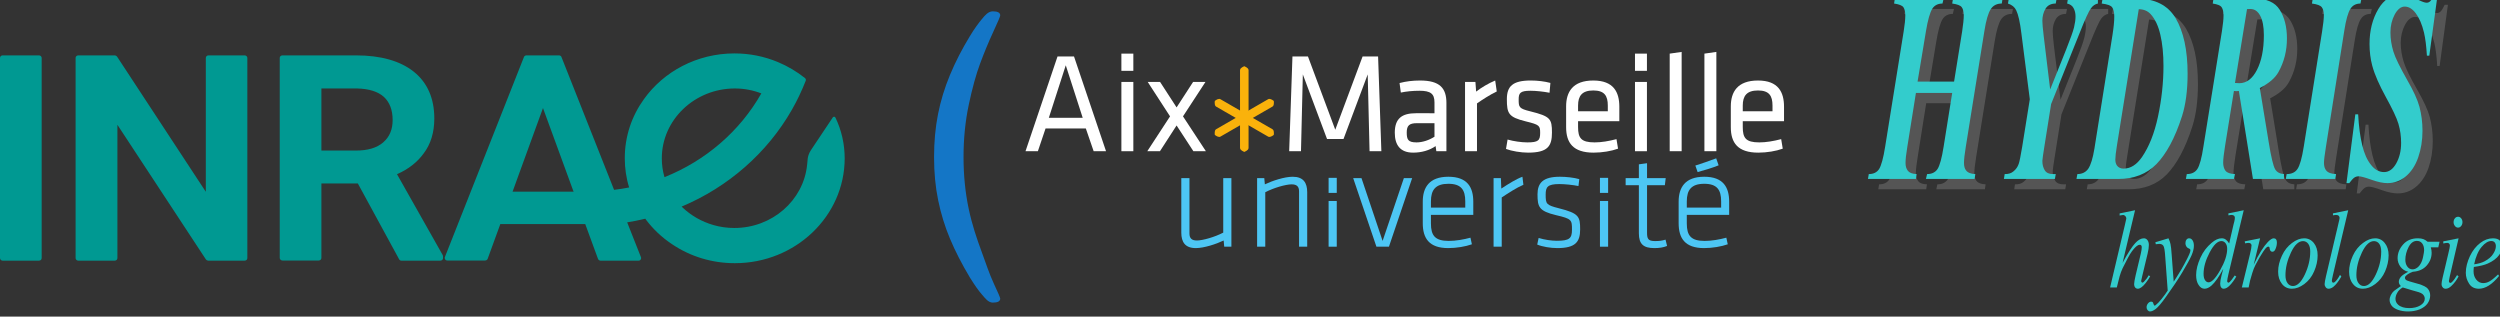 <?xml version="1.0" encoding="UTF-8" standalone="no"?>
<!-- Created with Inkscape (http://www.inkscape.org/) -->

<svg
   width="177.581mm"
   height="22.488mm"
   viewBox="0 0 177.581 22.488"
   version="1.1"
   id="svg5"
   xml:space="preserve"
   inkscape:export-filename="corporate-logo.svg"
   inkscape:export-xdpi="96"
   inkscape:export-ydpi="96"
   xmlns:inkscape="http://www.inkscape.org/namespaces/inkscape"
   xmlns:sodipodi="http://sodipodi.sourceforge.net/DTD/sodipodi-0.dtd"
   xmlns="http://www.w3.org/2000/svg"
   xmlns:svg="http://www.w3.org/2000/svg"><rect x="0" y="0" width="177.581" height="22.488" fill="#333333" stroke="none"/><sodipodi:namedview
     id="namedview7"
     pagecolor="#ffffff"
     bordercolor="#000000"
     borderopacity="0.25"
     inkscape:showpageshadow="2"
     inkscape:pageopacity="0.0"
     inkscape:pagecheckerboard="0"
     inkscape:deskcolor="#d1d1d1"
     inkscape:document-units="mm"
     showgrid="false" /><defs
     id="defs2"><clipPath
       id="clipPath18-5"
       clipPathUnits="userSpaceOnUse"><path
         style="clip-rule:evenodd"
         id="path16-3"
         d="M 8.871e-6,0 H 595.32 V 841.92 H 8.871e-6 Z" /></clipPath><clipPath
       clipPathUnits="userSpaceOnUse"
       id="clipPath2846"><path
         d="M 0,652 H 1700.787 V 0 H 0 Z"
         id="path2848" /></clipPath></defs><g
     inkscape:label="Layer 1"
     inkscape:groupmode="layer"
     id="layer1"
     transform="translate(-0.173,-99.279)"><g
       id="g1041"><g
         id="Symbols"
         transform="matrix(0.1,0,0,0.1,17.284,82.993)">
	<g
   id="header_x2F_headerv3"
   transform="translate(-217.311,-61)">
		<g
   id="headerv3">
			<g
   id="header_x2F_menu">
				<g
   id="Group-5">
					<g
   id="Group-11"
   transform="translate(178,61)">
						<g
   id="logo-inrae">
							<g
   id="Combined-Shape">
								<path
   class="st0"
   d="m -104.1,202.2 c 1,0 1.9,0.8 1.9,1.8 v 142.2 c 0,1 -0.8,1.8 -1.9,1.8 h -25.8 c -1,0 -1.9,-0.8 -1.9,-1.8 V 204 c 0,-1 0.8,-1.8 1.9,-1.8 z m 146.1,0 c 1,0 1.9,0.8 1.9,1.8 v 142.2 c 0,1 -0.8,1.8 -1.9,1.8 H 16.1 c -0.6,0 -1.2,-0.3 -1.6,-0.8 l -62.9,-95.7 v 94.7 c 0,1 -0.8,1.8 -1.9,1.8 h -25.9 c -1,0 -1.9,-0.8 -1.9,-1.8 V 204 c 0,-1 0.8,-1.8 1.9,-1.8 h 25.9 c 0.6,0 1.2,0.3 1.6,0.8 l 63.1,96.1 V 204 c 0,-1 0.8,-1.8 1.9,-1.8 z m 108.2,84.4 32.5,57.5 c 0.1,0.3 0.2,0.6 0.2,0.8 v 1.3 c 0,1 -0.8,1.8 -1.9,1.8 h -27.7 c -0.7,0 -1.3,-0.4 -1.6,-1 L 122.4,293.2 H 96.5 v 52.9 c 0,1 -0.8,1.8 -1.9,1.8 H 68.8 c -1,0 -1.9,-0.8 -1.9,-1.8 V 204 c 0,-1 0.8,-1.8 1.9,-1.8 h 52.3 c 17.5,0 31.3,3.9 40.9,11.5 9.7,7.7 14.7,18.9 14.7,33.3 0,9.9 -2.5,18.2 -7.6,24.9 -4.5,6.2 -10.9,11.2 -18.9,14.7 z M 140.4,264 c 4.5,-3.9 6.7,-9.1 6.7,-15.9 0,-7.1 -2.1,-12.6 -6.2,-16.4 -4.2,-3.8 -10.6,-5.8 -19,-6 H 96.5 v 44.1 h 24.7 c 8.2,0 14.7,-1.9 19.2,-5.8 z m 135,34.4 -21.5,-58.8 -18.2,50 -3.4,9.4 h 43.4 z m 114.8,-72.7 c -28.6,0 -51.9,22.3 -51.9,49.6 0,4.5 0.6,9 1.9,13.4 29.3,-11.7 53.6,-32.7 68.8,-59.5 -6,-2.3 -12.3,-3.5 -18.8,-3.5 z m 78,49.6 c 0,41.1 -35,74.5 -78,74.5 0,0 -0.1,0 -0.1,0 v 0 c -16.1,0 -31.6,-4.7 -44.7,-13.6 -7.2,-4.8 -13.4,-10.7 -18.5,-17.5 -0.1,-0.2 -0.2,-0.3 -0.3,-0.5 -0.1,0 -0.2,0 -0.4,0.1 -4.1,1 -8.3,1.8 -12.5,2.5 l 9.8,24.8 c 0.2,0.5 0.1,1.2 -0.2,1.6 -0.3,0.5 -0.9,0.8 -1.5,0.8 h -27 c -0.8,0 -1.5,-0.5 -1.8,-1.2 l -8.8,-24 -0.3,-0.8 h -60.3 l -9,24.7 c -0.3,0.7 -1,1.2 -1.8,1.2 h -26.9 c -0.6,0 -1.2,-0.3 -1.5,-0.8 -0.3,-0.5 -0.4,-1.1 -0.2,-1.6 l 56.2,-142.2 c 0.3,-0.7 1,-1.1 1.7,-1.1 h 23.2 c 0.8,0 1.5,0.5 1.7,1.1 l 37.4,94.4 c 3.6,-0.4 7.2,-1 10.7,-1.7 -2.1,-6.7 -3.1,-13.7 -3.1,-20.8 0,-15.6 5,-30 13.6,-41.9 14,-19.6 37.6,-32.5 64.3,-32.5 0,0 0,0 0,0 0,0 0,0 0,0 10.8,0 21.2,2.1 31,6.2 6.9,2.9 13.3,6.7 19.1,11.3 0.6,0.5 0.8,1.3 0.5,2 -2.8,7.1 -6.1,14.1 -9.9,20.7 -17.4,30.4 -45.1,54.7 -78.2,68.6 0.2,0.2 0.4,0.4 0.6,0.6 6.1,5.8 13.6,10.1 21.9,12.5 4.8,1.4 9.8,2.1 14.9,2.1 26.9,0 49.1,-19.6 51.7,-44.7 0.1,-0.3 0.1,-0.6 0.1,-1 0.3,-5.8 1.3,-7.4 2.7,-9.7 l 15.5,-23.2 c 0.3,-0.3 1,-0.9 1.8,0.1 4.4,9.1 6.6,19 6.6,29 z"
   id="path712" />
							</g>
						</g>
					</g>
				</g>
			</g>
		</g>
	</g>
</g><g
         transform="matrix(0.417,0,0,-0.417,43.787,433.393)"
         id="g10"
         inkscape:export-filename="inrae-logo.svg"
         inkscape:export-xdpi="96"
         inkscape:export-ydpi="96"><g
           id="g12"><g
             clip-path="url(#clipPath18-5)"
             id="g14" /></g><path
           id="path20"
           style="fill:#787878;fill-opacity:0.502;fill-rule:evenodd;stroke:none"
           d="m 223.81,785.57 c 2.07,0 4.14,0 6.21,0 0.45,2.87 0.93,5.73 1.38,8.59 0.19,1.18 0.28,2.08 0.28,2.7 0,0.61 -0.12,1.06 -0.34,1.38 -0.22,0.32 -0.77,0.52 -1.63,0.63 0.05,0.28 0.09,0.56 0.14,0.84 2.81,0 5.63,0 8.44,0 -0.04,-0.28 -0.09,-0.56 -0.14,-0.84 -0.82,0 -1.45,-0.31 -1.88,-0.95 -0.41,-0.64 -0.79,-1.88 -1.09,-3.76 -1.03,-6.56 -2.12,-13.11 -3.15,-19.67 -0.21,-1.29 -0.31,-2.19 -0.31,-2.76 0,-0.57 0.11,-0.97 0.33,-1.27 0.29,-0.39 0.83,-0.61 1.59,-0.63 -0.04,-0.28 -0.08,-0.56 -0.12,-0.84 -2.76,0 -5.52,0 -8.28,0 0.06,0.28 0.13,0.56 0.19,0.84 0.8,0 1.39,0.29 1.78,0.86 0.37,0.57 0.73,1.83 1.04,3.8 0.48,3.06 0.98,6.1 1.46,9.16 -2.06,0 -4.12,0 -6.19,0 -0.47,-3.06 -0.97,-6.1 -1.45,-9.16 -0.21,-1.24 -0.31,-2.17 -0.31,-2.78 0,-0.55 0.13,-0.97 0.39,-1.32 0.24,-0.34 0.75,-0.54 1.5,-0.56 -0.04,-0.28 -0.09,-0.56 -0.13,-0.84 -2.72,0 -5.44,0 -8.16,0 0.04,0.28 0.09,0.56 0.14,0.84 0.8,0 1.39,0.29 1.76,0.86 0.36,0.57 0.72,1.83 1.03,3.8 1.03,6.56 2.12,13.11 3.15,19.67 0.19,1.13 0.28,2.02 0.28,2.67 0,0.61 -0.12,1.09 -0.33,1.41 -0.22,0.32 -0.75,0.52 -1.59,0.63 0.05,0.28 0.1,0.56 0.14,0.84 2.77,0 5.54,0 8.31,0 -0.07,-0.28 -0.13,-0.56 -0.19,-0.84 -0.77,0 -1.36,-0.29 -1.74,-0.88 -0.39,-0.62 -0.76,-1.88 -1.08,-3.83 -0.47,-2.86 -0.96,-5.72 -1.43,-8.59 z" /><path
           id="path22"
           style="fill:#787878;fill-opacity:0.502;fill-rule:evenodd;stroke:none"
           d="m 242.93,782.56 c -0.47,3.73 -0.97,7.46 -1.43,11.19 -0.23,1.93 -0.55,3.26 -0.88,3.97 -0.26,0.54 -0.73,0.92 -1.41,1.15 0.04,0.28 0.09,0.56 0.13,0.84 2.72,0 5.44,0 8.16,0 -0.05,-0.28 -0.1,-0.56 -0.15,-0.84 -0.79,0 -1.37,-0.29 -1.73,-0.86 -0.36,-0.59 -0.55,-1.29 -0.55,-2.08 0,-0.5 0.08,-1.36 0.22,-2.61 0.36,-3.03 0.75,-6.05 1.11,-9.08 0.89,2.28 1.84,4.55 2.74,6.84 0.69,1.75 1.14,2.99 1.31,3.71 0.18,0.71 0.27,1.34 0.27,1.88 0,0.55 -0.12,1.02 -0.34,1.43 -0.22,0.41 -0.59,0.66 -1.09,0.77 0.04,0.28 0.09,0.56 0.14,0.84 1.7,0 3.4,0 5.09,0 0,-0.28 0,-0.56 0,-0.84 -0.46,-0.09 -0.85,-0.36 -1.19,-0.81 -0.33,-0.46 -1,-1.88 -1.95,-4.31 -1.58,-4.01 -3.24,-7.99 -4.82,-12.01 -0.37,-2.37 -0.76,-4.74 -1.13,-7.11 -0.23,-1.47 -0.36,-2.31 -0.36,-2.56 0,-0.66 0.14,-1.18 0.41,-1.61 0.27,-0.43 0.74,-0.63 1.39,-0.63 0.16,0 0.32,0 0.48,0 -0.05,-0.28 -0.09,-0.56 -0.14,-0.84 -2.9,0 -5.8,0 -8.69,0 0.04,0.28 0.08,0.56 0.12,0.84 0.64,-0.03 1.15,0.13 1.53,0.47 0.39,0.32 0.68,0.73 0.86,1.25 0.14,0.36 0.34,1.33 0.59,2.9 0.43,2.7 0.88,5.4 1.31,8.11 z" /><path
           id="path24"
           style="fill:#787878;fill-opacity:0.502;fill-rule:evenodd;stroke:none"
           d="m 250.88,768.99 c 0.05,0.28 0.1,0.56 0.15,0.84 0.81,0 1.45,0.31 1.87,0.92 0.4,0.62 0.77,1.75 1.04,3.43 1,6.46 2.07,12.91 3.08,19.37 0.19,1.27 0.3,2.31 0.3,3.12 0,0.71 -0.12,1.2 -0.35,1.54 -0.24,0.35 -0.83,0.55 -1.79,0.66 0.05,0.28 0.1,0.56 0.15,0.84 1.93,0 3.87,0 5.81,0 3.07,0 5.29,-1.1 6.64,-3.35 1.33,-2.26 2.03,-5.39 2.03,-9.45 0,-2.86 -0.33,-5.25 -0.94,-7.18 -1.21,-3.79 -2.7,-6.49 -4.37,-8.21 -1.68,-1.71 -3.86,-2.53 -6.51,-2.53 -2.37,0 -4.74,0 -7.11,0 z m 10.61,28.91 c -1.22,-7.77 -2.51,-15.53 -3.73,-23.29 -0.18,-1.07 -0.27,-1.84 -0.27,-2.31 0,-0.43 0.11,-0.77 0.29,-1.02 0.25,-0.35 0.63,-0.53 1.12,-0.53 1.17,0 2.24,0.65 3.15,2 1.18,1.71 2.11,4.01 2.72,6.89 0.6,2.88 0.93,5.75 0.93,8.58 0,2.07 -0.18,3.85 -0.54,5.37 -0.36,1.52 -0.92,2.69 -1.67,3.49 -0.52,0.55 -1.19,0.82 -2,0.82 z" /><path
           id="path26"
           style="fill:#787878;fill-opacity:0.502;fill-rule:evenodd;stroke:none"
           d="m 277.7,783.99 c -0.49,-3.11 -1.01,-6.21 -1.51,-9.32 -0.2,-1.31 -0.32,-2.28 -0.32,-2.89 0,-0.57 0.13,-1.04 0.39,-1.39 0.26,-0.34 0.8,-0.54 1.61,-0.56 -0.05,-0.28 -0.11,-0.56 -0.17,-0.84 -2.73,0 -5.46,0 -8.18,0 0.05,0.28 0.1,0.56 0.15,0.84 0.81,0 1.42,0.29 1.8,0.86 0.37,0.57 0.73,1.85 1.04,3.85 1.03,6.57 2.13,13.14 3.16,19.71 0.17,1.11 0.26,1.97 0.26,2.61 0,0.61 -0.11,1.06 -0.32,1.38 -0.21,0.32 -0.73,0.52 -1.52,0.63 0.04,0.28 0.08,0.56 0.13,0.84 2.34,0 4.69,0 7.03,0 2.02,0 3.45,-0.63 4.25,-1.9 0.8,-1.28 1.23,-2.9 1.23,-4.9 0,-2.1 -0.49,-3.98 -1.43,-5.68 -0.59,-1.07 -1.67,-1.96 -3.19,-2.74 0.5,-3.11 1.03,-6.21 1.52,-9.32 0.41,-2.49 0.77,-3.98 1.08,-4.51 0.3,-0.52 0.8,-0.79 1.52,-0.83 0,-0.28 0,-0.56 0,-0.84 -1.76,0 -3.53,0 -5.29,0 -0.78,5 -1.62,9.99 -2.4,15 -0.14,-0.02 -0.28,-0.03 -0.42,-0.05 -0.08,0 -0.23,0.02 -0.42,0.05 z m 0.17,1.36 c 0.29,-0.03 0.54,-0.05 0.74,-0.05 1.22,0 2.23,0.74 3.01,2.27 0.77,1.52 1.18,3.49 1.18,5.93 0,1.45 -0.22,2.56 -0.63,3.31 -0.41,0.75 -0.96,1.13 -1.65,1.13 -0.17,0 -0.37,0 -0.59,-0.02 -0.67,-4.19 -1.39,-8.38 -2.06,-12.57 z" /><path
           id="path28"
           style="fill:#787878;fill-opacity:0.502;fill-rule:evenodd;stroke:none"
           d="m 290.99,798.87 c 0.04,0.28 0.09,0.56 0.14,0.84 2.76,0 5.52,0 8.29,0 -0.06,-0.28 -0.11,-0.56 -0.17,-0.84 -0.75,0 -1.33,-0.29 -1.71,-0.9 -0.4,-0.62 -0.76,-1.86 -1.05,-3.79 -1.02,-6.56 -2.09,-13.1 -3.11,-19.66 -0.22,-1.39 -0.34,-2.32 -0.34,-2.79 0,-0.54 0.12,-0.97 0.35,-1.27 0.3,-0.39 0.87,-0.61 1.71,-0.63 -0.05,-0.28 -0.09,-0.56 -0.13,-0.84 -2.81,0 -5.62,0 -8.43,0 0.05,0.28 0.09,0.56 0.14,0.84 0.84,0 1.47,0.29 1.85,0.88 0.39,0.57 0.76,1.83 1.07,3.81 1.02,6.56 2.1,13.1 3.13,19.66 0.18,1.2 0.29,2.13 0.29,2.74 0,0.57 -0.12,1 -0.35,1.32 -0.24,0.32 -0.79,0.52 -1.68,0.63 z" /><path
           id="path30"
           style="fill:#787878;fill-opacity:0.502;fill-rule:evenodd;stroke:none"
           d="m 312.39,800.41 c -0.46,-3.47 -0.95,-6.94 -1.41,-10.42 -0.14,0 -0.28,0 -0.41,0 -0.09,1.63 -0.26,2.95 -0.49,3.92 -0.35,1.43 -0.83,2.51 -1.39,3.29 -0.58,0.77 -1.22,1.15 -1.9,1.15 -0.65,0 -1.22,-0.45 -1.7,-1.33 -0.48,-0.92 -0.74,-1.93 -0.74,-3.06 0,-1.11 0.18,-2.22 0.52,-3.29 0.33,-1.09 1.14,-2.71 2.39,-4.89 1,-1.76 1.7,-3.24 2.04,-4.49 0.33,-1.25 0.51,-2.6 0.51,-4.08 0,-1.65 -0.24,-3.17 -0.72,-4.55 -0.48,-1.39 -1.2,-2.46 -2.11,-3.22 -0.92,-0.78 -1.98,-1.15 -3.14,-1.15 -0.71,0 -1.62,0.17 -2.71,0.56 -1.08,0.39 -1.81,0.59 -2.18,0.59 -0.28,0 -0.54,-0.07 -0.76,-0.23 -0.22,-0.16 -0.51,-0.47 -0.84,-0.92 -0.16,0 -0.32,0 -0.49,0 0.5,3.9 1.02,7.8 1.52,11.71 0.16,0 0.31,0 0.47,0 0.11,-2.06 0.35,-3.81 0.69,-5.23 0.35,-1.46 0.86,-2.58 1.51,-3.38 0.64,-0.82 1.39,-1.22 2.22,-1.22 0.83,0 1.53,0.49 2.08,1.49 0.55,0.98 0.83,2.13 0.83,3.47 0,1.13 -0.16,2.22 -0.46,3.26 -0.31,1.04 -1.05,2.55 -2.14,4.55 -1.1,2.01 -1.9,3.79 -2.32,5.35 -0.31,1.16 -0.46,2.4 -0.46,3.72 0,2.29 0.51,4.25 1.49,5.91 0.97,1.66 2.29,2.49 3.89,2.49 0.73,0 1.68,-0.28 2.87,-0.88 0.69,-0.35 1.18,-0.52 1.46,-0.52 0.24,0 0.47,0.09 0.66,0.29 0.18,0.19 0.41,0.55 0.67,1.11 0.19,0 0.37,0 0.55,0 z" /><path
           id="path32"
           style="fill:#33cccc;fill-opacity:1;fill-rule:evenodd;stroke:none"
           d="m 222.05,787.33 c 2.07,0 4.15,0 6.22,0 0.45,2.86 0.92,5.72 1.38,8.59 0.18,1.18 0.27,2.08 0.27,2.69 0,0.62 -0.11,1.07 -0.34,1.39 -0.22,0.31 -0.76,0.51 -1.63,0.63 0.05,0.28 0.1,0.56 0.14,0.84 2.82,0 5.63,0 8.44,0 -0.04,-0.28 -0.09,-0.56 -0.13,-0.84 -0.83,0 -1.46,-0.31 -1.88,-0.95 -0.42,-0.64 -0.8,-1.88 -1.09,-3.76 -1.03,-6.56 -2.13,-13.11 -3.16,-19.67 -0.21,-1.29 -0.31,-2.2 -0.31,-2.76 0,-0.57 0.11,-0.97 0.34,-1.27 0.28,-0.39 0.82,-0.61 1.59,-0.64 -0.04,-0.28 -0.09,-0.55 -0.13,-0.83 -2.76,0 -5.52,0 -8.28,0 0.06,0.28 0.13,0.55 0.19,0.83 0.8,0 1.4,0.29 1.78,0.86 0.37,0.57 0.73,1.84 1.04,3.81 0.48,3.05 0.98,6.1 1.46,9.15 -2.06,0 -4.12,0 -6.18,0 -0.48,-3.05 -0.98,-6.1 -1.46,-9.15 -0.21,-1.25 -0.31,-2.17 -0.31,-2.79 0,-0.54 0.13,-0.97 0.39,-1.31 0.25,-0.34 0.75,-0.54 1.5,-0.57 -0.04,-0.28 -0.08,-0.55 -0.12,-0.83 -2.73,0 -5.45,0 -8.17,0 0.04,0.28 0.09,0.55 0.14,0.83 0.8,0 1.39,0.29 1.76,0.86 0.36,0.57 0.72,1.84 1.03,3.81 1.03,6.56 2.13,13.11 3.16,19.67 0.18,1.13 0.27,2.01 0.27,2.67 0,0.61 -0.11,1.09 -0.32,1.41 -0.23,0.31 -0.75,0.51 -1.59,0.63 0.04,0.28 0.09,0.56 0.13,0.84 2.77,0 5.54,0 8.31,0 -0.06,-0.28 -0.13,-0.56 -0.19,-0.84 -0.76,0 -1.36,-0.29 -1.74,-0.88 -0.38,-0.62 -0.76,-1.88 -1.08,-3.83 -0.46,-2.87 -0.96,-5.73 -1.43,-8.59 z" /><path
           id="path34"
           style="fill:#33cccc;fill-opacity:1;fill-rule:evenodd;stroke:none"
           d="m 241.17,784.32 c -0.47,3.73 -0.96,7.46 -1.43,11.19 -0.23,1.93 -0.54,3.26 -0.88,3.96 -0.26,0.55 -0.72,0.93 -1.41,1.16 0.04,0.28 0.09,0.56 0.14,0.84 2.71,0 5.43,0 8.15,0 -0.05,-0.28 -0.1,-0.56 -0.15,-0.84 -0.79,0 -1.37,-0.29 -1.73,-0.86 -0.36,-0.59 -0.55,-1.29 -0.55,-2.09 0,-0.49 0.08,-1.36 0.23,-2.6 0.36,-3.03 0.74,-6.06 1.1,-9.09 0.9,2.29 1.84,4.56 2.74,6.85 0.69,1.74 1.14,2.99 1.32,3.71 0.17,0.7 0.26,1.34 0.26,1.88 0,0.55 -0.12,1.02 -0.34,1.43 -0.22,0.41 -0.59,0.65 -1.09,0.77 0.05,0.28 0.09,0.56 0.14,0.84 1.7,0 3.4,0 5.1,0 0,-0.28 0,-0.56 0,-0.84 -0.47,-0.09 -0.86,-0.36 -1.19,-0.82 -0.34,-0.45 -1.01,-1.87 -1.96,-4.3 -1.58,-4.01 -3.24,-7.99 -4.82,-12.01 -0.37,-2.37 -0.76,-4.74 -1.13,-7.11 -0.23,-1.48 -0.36,-2.31 -0.36,-2.56 0,-0.66 0.14,-1.18 0.41,-1.61 0.27,-0.43 0.74,-0.64 1.39,-0.64 0.16,0 0.32,0 0.48,0 -0.04,-0.28 -0.09,-0.55 -0.14,-0.83 -2.89,0 -5.79,0 -8.69,0 0.04,0.28 0.08,0.55 0.13,0.83 0.63,-0.02 1.14,0.14 1.52,0.48 0.39,0.32 0.68,0.72 0.87,1.25 0.13,0.36 0.33,1.33 0.59,2.9 0.42,2.7 0.87,5.4 1.3,8.11 z" /><path
           id="path36"
           style="fill:#33cccc;fill-opacity:1;fill-rule:evenodd;stroke:none"
           d="m 249.12,770.75 c 0.05,0.28 0.1,0.55 0.15,0.83 0.82,0 1.45,0.32 1.87,0.93 0.41,0.62 0.77,1.75 1.04,3.42 1.01,6.46 2.07,12.91 3.08,19.38 0.2,1.27 0.3,2.31 0.3,3.12 0,0.7 -0.12,1.2 -0.35,1.54 -0.23,0.34 -0.83,0.54 -1.79,0.66 0.05,0.28 0.1,0.56 0.15,0.84 1.94,0 3.87,0 5.81,0 3.07,0 5.3,-1.1 6.64,-3.35 1.33,-2.26 2.03,-5.4 2.03,-9.45 0,-2.86 -0.33,-5.26 -0.94,-7.19 -1.21,-3.79 -2.7,-6.48 -4.37,-8.2 -1.68,-1.71 -3.86,-2.53 -6.5,-2.53 -2.37,0 -4.75,0 -7.12,0 z m 10.61,28.91 c -1.22,-7.77 -2.51,-15.53 -3.73,-23.3 -0.17,-1.06 -0.26,-1.83 -0.26,-2.31 0,-0.43 0.1,-0.76 0.28,-1.02 0.25,-0.34 0.63,-0.52 1.12,-0.52 1.18,0 2.24,0.65 3.16,2 1.17,1.71 2.1,4 2.71,6.88 0.61,2.88 0.93,5.76 0.93,8.59 0,2.06 -0.18,3.85 -0.54,5.37 -0.35,1.52 -0.92,2.69 -1.66,3.49 -0.52,0.55 -1.19,0.82 -2.01,0.82 z" /><path
           id="path38"
           style="fill:#33cccc;fill-opacity:1;fill-rule:evenodd;stroke:none"
           d="m 275.94,785.74 c -0.49,-3.1 -1.01,-6.2 -1.5,-9.31 -0.21,-1.31 -0.33,-2.29 -0.33,-2.9 0,-0.56 0.13,-1.04 0.39,-1.38 0.26,-0.34 0.8,-0.54 1.62,-0.57 -0.06,-0.28 -0.12,-0.55 -0.18,-0.83 -2.73,0 -5.45,0 -8.18,0 0.05,0.28 0.1,0.55 0.15,0.83 0.82,0 1.42,0.29 1.8,0.86 0.38,0.57 0.74,1.86 1.04,3.86 1.04,6.57 2.13,13.13 3.16,19.71 0.17,1.11 0.26,1.97 0.26,2.6 0,0.62 -0.11,1.07 -0.32,1.39 -0.21,0.31 -0.73,0.51 -1.52,0.63 0.04,0.28 0.09,0.56 0.13,0.84 2.34,0 4.69,0 7.04,0 2.01,0 3.44,-0.63 4.24,-1.9 0.81,-1.28 1.23,-2.9 1.23,-4.9 0,-2.11 -0.49,-3.98 -1.43,-5.69 -0.59,-1.07 -1.67,-1.96 -3.19,-2.74 0.5,-3.1 1.03,-6.2 1.53,-9.31 0.4,-2.49 0.77,-3.98 1.07,-4.51 0.3,-0.52 0.81,-0.79 1.52,-0.84 0,-0.28 0,-0.55 0,-0.83 -1.76,0 -3.52,0 -5.29,0 -0.78,5 -1.61,9.99 -2.4,14.99 -0.14,-0.01 -0.28,-0.03 -0.41,-0.04 -0.09,0 -0.24,0.02 -0.43,0.04 z m 0.18,1.36 c 0.28,-0.02 0.53,-0.04 0.74,-0.04 1.21,0 2.22,0.74 3,2.26 0.78,1.53 1.18,3.49 1.18,5.94 0,1.45 -0.22,2.56 -0.63,3.31 -0.41,0.75 -0.96,1.13 -1.65,1.13 -0.16,0 -0.36,0 -0.59,-0.02 -0.67,-4.19 -1.38,-8.38 -2.05,-12.58 z" /><path
           id="path40"
           style="fill:#33cccc;fill-opacity:1;fill-rule:evenodd;stroke:none"
           d="m 289.23,800.63 c 0.05,0.28 0.09,0.56 0.14,0.84 2.76,0 5.53,0 8.29,0 -0.05,-0.28 -0.11,-0.56 -0.16,-0.84 -0.75,0 -1.34,-0.29 -1.72,-0.91 -0.39,-0.61 -0.76,-1.85 -1.05,-3.78 -1.02,-6.56 -2.09,-13.11 -3.11,-19.67 -0.22,-1.38 -0.34,-2.31 -0.34,-2.78 0,-0.55 0.12,-0.97 0.36,-1.27 0.29,-0.39 0.86,-0.61 1.7,-0.64 -0.04,-0.28 -0.09,-0.55 -0.13,-0.83 -2.81,0 -5.62,0 -8.43,0 0.05,0.28 0.1,0.55 0.14,0.83 0.84,0 1.47,0.29 1.86,0.89 0.38,0.57 0.75,1.83 1.06,3.8 1.02,6.56 2.11,13.11 3.13,19.67 0.19,1.2 0.29,2.13 0.29,2.74 0,0.57 -0.12,1 -0.35,1.32 -0.24,0.31 -0.79,0.51 -1.68,0.63 z" /><path
           id="path42"
           style="fill:#33cccc;fill-opacity:1;fill-rule:evenodd;stroke:none"
           d="m 310.64,802.17 c -0.47,-3.47 -0.96,-6.95 -1.42,-10.42 -0.14,0 -0.27,0 -0.41,0 -0.09,1.63 -0.26,2.94 -0.49,3.92 -0.34,1.43 -0.82,2.51 -1.39,3.28 -0.58,0.78 -1.22,1.16 -1.89,1.16 -0.65,0 -1.22,-0.45 -1.71,-1.34 -0.48,-0.91 -0.73,-1.92 -0.73,-3.06 0,-1.11 0.18,-2.21 0.51,-3.28 0.33,-1.09 1.15,-2.71 2.39,-4.9 1,-1.75 1.7,-3.23 2.04,-4.48 0.33,-1.25 0.52,-2.61 0.52,-4.08 0,-1.65 -0.25,-3.17 -0.73,-4.55 -0.48,-1.39 -1.2,-2.46 -2.1,-3.22 -0.92,-0.78 -1.98,-1.16 -3.15,-1.16 -0.71,0 -1.62,0.18 -2.7,0.57 -1.09,0.39 -1.82,0.59 -2.18,0.59 -0.29,0 -0.54,-0.07 -0.77,-0.23 -0.22,-0.16 -0.5,-0.47 -0.84,-0.93 -0.16,0 -0.32,0 -0.48,0 0.49,3.91 1.02,7.81 1.51,11.72 0.16,0 0.32,0 0.48,0 0.11,-2.07 0.34,-3.81 0.69,-5.24 0.34,-1.45 0.85,-2.57 1.5,-3.37 0.64,-0.83 1.39,-1.23 2.23,-1.23 0.83,0 1.52,0.5 2.08,1.5 0.54,0.98 0.82,2.13 0.82,3.47 0,1.13 -0.15,2.21 -0.46,3.26 -0.31,1.04 -1.04,2.55 -2.14,4.55 -1.1,2.01 -1.9,3.78 -2.32,5.35 -0.31,1.16 -0.46,2.4 -0.46,3.71 0,2.29 0.51,4.26 1.49,5.92 0.97,1.66 2.29,2.49 3.89,2.49 0.73,0 1.69,-0.28 2.87,-0.88 0.69,-0.35 1.18,-0.52 1.47,-0.52 0.24,0 0.46,0.08 0.65,0.29 0.19,0.18 0.42,0.54 0.68,1.11 0.18,0 0.36,0 0.55,0 z" /><path
           id="path44"
           style="fill:#33cccc;fill-opacity:1;fill-rule:evenodd;stroke:none"
           d="m 259.1,765.42 c -0.7,-3 -1.44,-5.98 -2.13,-8.98 0.9,1.7 1.64,2.81 2.15,3.37 0.51,0.56 1.01,0.83 1.48,0.83 0.24,0 0.45,-0.1 0.61,-0.31 0.15,-0.2 0.24,-0.47 0.24,-0.81 0,-0.41 -0.07,-0.9 -0.21,-1.48 -0.3,-1.29 -0.63,-2.58 -0.93,-3.88 -0.11,-0.47 -0.17,-0.73 -0.17,-0.77 0,-0.09 0.02,-0.16 0.07,-0.22 0.03,-0.05 0.09,-0.08 0.14,-0.08 0.07,0 0.14,0.04 0.23,0.12 0.28,0.27 0.58,0.65 0.85,1.13 0.08,-0.06 0.16,-0.12 0.24,-0.18 -0.17,-0.32 -0.41,-0.68 -0.71,-1.07 -0.31,-0.4 -0.57,-0.66 -0.79,-0.81 -0.22,-0.16 -0.42,-0.23 -0.59,-0.23 -0.19,0 -0.35,0.07 -0.46,0.21 -0.12,0.15 -0.18,0.33 -0.18,0.56 0,0.27 0.09,0.78 0.26,1.52 0.29,1.23 0.59,2.47 0.88,3.7 0.11,0.46 0.16,0.82 0.16,1.09 0,0.12 -0.03,0.22 -0.09,0.3 -0.06,0.07 -0.15,0.11 -0.25,0.11 -0.14,0 -0.31,-0.06 -0.5,-0.21 -0.34,-0.26 -0.75,-0.73 -1.19,-1.44 -0.12,-0.19 -0.53,-0.95 -1.21,-2.31 -0.21,-0.44 -0.39,-0.91 -0.53,-1.42 -0.16,-0.63 -0.32,-1.26 -0.48,-1.89 -0.38,0 -0.76,0 -1.14,0 0.82,3.53 1.68,7.05 2.5,10.58 0.08,0.38 0.17,0.76 0.26,1.15 0,0.15 -0.05,0.3 -0.16,0.42 -0.11,0.12 -0.24,0.19 -0.4,0.19 -0.09,0 -0.23,-0.02 -0.42,-0.06 -0.05,-0.01 -0.1,-0.02 -0.16,-0.03 0,0.12 0,0.24 0,0.36 0.88,0.19 1.75,0.36 2.63,0.54 z" /><path
           id="path46"
           style="fill:#33cccc;fill-opacity:1;fill-rule:evenodd;stroke:none"
           d="m 264.79,760.64 c 0.17,-0.36 0.29,-0.69 0.35,-1 0.07,-0.32 0.14,-0.92 0.2,-1.84 0.11,-1.52 0.23,-3.03 0.34,-4.55 0.29,0.45 0.75,1.14 1.32,2.11 0.27,0.47 0.62,1.1 1.03,1.91 0.24,0.49 0.4,0.84 0.45,1.04 0.03,0.1 0.05,0.2 0.05,0.3 0,0.07 -0.02,0.12 -0.06,0.17 -0.03,0.05 -0.12,0.09 -0.27,0.16 -0.15,0.05 -0.27,0.16 -0.37,0.32 -0.1,0.16 -0.15,0.33 -0.15,0.54 0,0.25 0.06,0.45 0.18,0.61 0.12,0.16 0.27,0.23 0.46,0.23 0.22,0 0.41,-0.11 0.56,-0.33 0.16,-0.24 0.24,-0.54 0.24,-0.94 0,-0.49 -0.14,-1.04 -0.41,-1.66 -0.27,-0.63 -0.81,-1.59 -1.58,-2.89 -0.77,-1.3 -1.73,-2.7 -2.83,-4.24 -0.75,-1.06 -1.33,-1.71 -1.7,-1.99 -0.37,-0.27 -0.68,-0.41 -0.95,-0.41 -0.15,0 -0.29,0.07 -0.41,0.21 -0.12,0.15 -0.18,0.32 -0.18,0.51 0,0.24 0.09,0.46 0.25,0.66 0.16,0.19 0.34,0.29 0.53,0.29 0.1,0 0.19,-0.02 0.26,-0.08 0.03,-0.03 0.08,-0.12 0.12,-0.27 0.06,-0.14 0.1,-0.24 0.14,-0.28 0.02,-0.03 0.05,-0.05 0.09,-0.05 0.03,0 0.09,0.03 0.16,0.09 0.28,0.22 0.6,0.54 0.97,1 0.48,0.61 0.85,1.1 1.08,1.48 -0.14,1.96 -0.29,3.91 -0.43,5.87 -0.06,0.97 -0.17,1.55 -0.31,1.76 -0.15,0.22 -0.38,0.32 -0.72,0.32 -0.1,0 -0.29,-0.02 -0.57,-0.06 -0.02,0.11 -0.04,0.23 -0.07,0.34 0.74,0.23 1.49,0.44 2.23,0.67 z" /><path
           id="path48"
           style="fill:#33cccc;fill-opacity:1;fill-rule:evenodd;stroke:none"
           d="m 277.61,765.42 c -0.85,-3.64 -1.76,-7.27 -2.61,-10.91 -0.14,-0.6 -0.21,-0.98 -0.21,-1.17 0,-0.06 0.02,-0.12 0.07,-0.17 0.03,-0.06 0.08,-0.09 0.12,-0.09 0.07,0 0.15,0.04 0.24,0.12 0.17,0.15 0.47,0.52 0.86,1.11 0.09,-0.06 0.18,-0.13 0.26,-0.19 -0.36,-0.62 -0.73,-1.12 -1.1,-1.5 -0.37,-0.38 -0.72,-0.57 -1.04,-0.57 -0.18,0 -0.32,0.07 -0.43,0.22 -0.11,0.15 -0.17,0.36 -0.17,0.63 0,0.35 0.08,0.82 0.23,1.41 0.1,0.39 0.2,0.77 0.3,1.15 -0.73,-1.39 -1.41,-2.33 -2.01,-2.87 -0.41,-0.36 -0.81,-0.54 -1.19,-0.54 -0.38,0 -0.72,0.2 -1,0.63 -0.28,0.41 -0.43,0.98 -0.43,1.69 0,0.91 0.25,1.89 0.72,2.94 0.47,1.05 1.12,1.88 1.9,2.54 0.62,0.54 1.2,0.79 1.72,0.79 0.27,0 0.51,-0.06 0.7,-0.21 0.2,-0.14 0.4,-0.35 0.59,-0.67 0.24,1.07 0.5,2.14 0.74,3.22 0.05,0.23 0.1,0.41 0.14,0.54 0.06,0.25 0.09,0.46 0.09,0.61 0,0.13 -0.04,0.24 -0.11,0.33 -0.11,0.1 -0.25,0.16 -0.41,0.16 -0.12,0 -0.31,-0.02 -0.58,-0.07 0,0.11 0,0.23 0,0.34 0.87,0.18 1.74,0.35 2.61,0.53 z m -2.82,-6.57 c 0,0.4 -0.09,0.71 -0.28,0.96 -0.18,0.24 -0.42,0.36 -0.71,0.36 -0.64,0 -1.31,-0.64 -1.99,-1.93 -0.68,-1.29 -1.04,-2.5 -1.04,-3.68 0,-0.46 0.09,-0.81 0.25,-1.05 0.17,-0.25 0.37,-0.37 0.6,-0.37 0.53,0 1.2,0.68 1.98,2.08 0.79,1.39 1.19,2.6 1.19,3.63 z" /><path
           id="path50"
           style="fill:#33cccc;fill-opacity:1;fill-rule:evenodd;stroke:none"
           d="m 277.78,760.12 c 0.88,0.18 1.75,0.34 2.62,0.52 -0.36,-1.5 -0.73,-3 -1.09,-4.5 0.87,1.85 1.7,3.13 2.41,3.87 0.41,0.42 0.74,0.63 1,0.63 0.17,0 0.3,-0.06 0.4,-0.18 0.09,-0.12 0.14,-0.29 0.14,-0.52 0,-0.41 -0.09,-0.8 -0.26,-1.17 -0.12,-0.28 -0.29,-0.42 -0.52,-0.42 -0.11,0 -0.21,0.05 -0.3,0.14 -0.08,0.1 -0.13,0.23 -0.16,0.43 0,0.12 -0.03,0.19 -0.06,0.23 -0.04,0.05 -0.09,0.07 -0.15,0.07 -0.08,0 -0.17,-0.02 -0.24,-0.07 -0.13,-0.09 -0.34,-0.32 -0.6,-0.72 -0.41,-0.61 -0.88,-1.39 -1.37,-2.35 -0.2,-0.41 -0.39,-0.87 -0.54,-1.38 -0.21,-0.7 -0.34,-1.13 -0.37,-1.27 -0.08,-0.38 -0.16,-0.77 -0.24,-1.16 -0.39,0 -0.77,0 -1.16,0 0.46,1.91 0.95,3.82 1.4,5.74 0.16,0.67 0.25,1.14 0.25,1.43 0,0.11 -0.04,0.2 -0.12,0.27 -0.09,0.11 -0.23,0.15 -0.4,0.15 -0.1,0 -0.3,-0.02 -0.58,-0.08 -0.02,0.11 -0.04,0.23 -0.06,0.34 z" /><path
           id="path52"
           style="fill:#33cccc;fill-opacity:1;fill-rule:evenodd;stroke:none"
           d="m 290.2,757.74 c 0,-0.92 -0.2,-1.83 -0.6,-2.74 -0.39,-0.91 -0.96,-1.62 -1.68,-2.16 -0.72,-0.53 -1.42,-0.79 -2.09,-0.79 -0.69,0 -1.27,0.26 -1.7,0.81 -0.43,0.54 -0.66,1.23 -0.66,2.09 0,0.91 0.22,1.81 0.65,2.73 0.42,0.92 1,1.63 1.71,2.16 0.71,0.54 1.41,0.8 2.07,0.8 0.67,0 1.23,-0.27 1.66,-0.81 0.42,-0.54 0.64,-1.23 0.64,-2.09 z m -1.26,0.64 c 0,0.58 -0.11,1.02 -0.34,1.32 -0.23,0.31 -0.53,0.46 -0.89,0.46 -0.75,0 -1.44,-0.64 -2.05,-1.94 -0.62,-1.31 -0.94,-2.59 -0.94,-3.88 0,-0.58 0.12,-1.03 0.36,-1.35 0.24,-0.33 0.55,-0.48 0.92,-0.48 0.71,0 1.39,0.64 2.01,1.94 0.61,1.29 0.93,2.6 0.93,3.93 z" /><path
           id="path54"
           style="fill:#33cccc;fill-opacity:1;fill-rule:evenodd;stroke:none"
           d="m 295.41,765.42 c -0.85,-3.67 -1.75,-7.33 -2.6,-11.01 -0.12,-0.54 -0.19,-0.88 -0.19,-1 0,-0.1 0.03,-0.17 0.08,-0.24 0.04,-0.06 0.11,-0.09 0.17,-0.09 0.1,0 0.2,0.06 0.31,0.16 0.27,0.25 0.55,0.64 0.83,1.17 0.08,-0.09 0.15,-0.19 0.23,-0.28 -0.47,-0.83 -0.93,-1.4 -1.33,-1.73 -0.29,-0.24 -0.58,-0.35 -0.85,-0.35 -0.19,0 -0.35,0.08 -0.48,0.24 -0.12,0.15 -0.19,0.34 -0.19,0.55 0,0.22 0.08,0.68 0.24,1.37 0.67,2.9 1.38,5.78 2.05,8.68 0.17,0.71 0.26,1.12 0.26,1.22 0,0.14 -0.05,0.26 -0.15,0.37 -0.1,0.09 -0.24,0.14 -0.45,0.14 -0.11,0 -0.29,-0.02 -0.53,-0.07 0,0.11 0,0.23 0,0.34 0.87,0.18 1.73,0.35 2.6,0.53 z" /><path
           id="path56"
           style="fill:#33cccc;fill-opacity:1;fill-rule:evenodd;stroke:none"
           d="m 302.29,757.74 c 0,-0.92 -0.21,-1.83 -0.6,-2.74 -0.4,-0.91 -0.97,-1.62 -1.69,-2.16 -0.71,-0.53 -1.41,-0.79 -2.09,-0.79 -0.69,0 -1.26,0.26 -1.69,0.81 -0.44,0.54 -0.66,1.23 -0.66,2.09 0,0.91 0.22,1.81 0.64,2.73 0.42,0.92 1,1.63 1.72,2.16 0.71,0.54 1.4,0.8 2.07,0.8 0.67,0 1.23,-0.27 1.65,-0.81 0.43,-0.54 0.65,-1.23 0.65,-2.09 z m -1.26,0.64 c 0,0.58 -0.12,1.02 -0.34,1.32 -0.23,0.31 -0.53,0.46 -0.9,0.46 -0.74,0 -1.43,-0.64 -2.05,-1.94 -0.62,-1.31 -0.94,-2.59 -0.94,-3.88 0,-0.58 0.13,-1.03 0.37,-1.35 0.24,-0.33 0.54,-0.48 0.92,-0.48 0.71,0 1.39,0.64 2.01,1.94 0.61,1.29 0.93,2.6 0.93,3.93 z" /><path
           id="path58"
           style="fill:#33cccc;fill-opacity:1;fill-rule:evenodd;stroke:none"
           d="m 310.97,760.06 c -0.07,-0.32 -0.15,-0.64 -0.22,-0.96 -0.42,0 -0.85,0 -1.27,0 0.1,-0.33 0.14,-0.64 0.14,-0.93 0,-0.81 -0.28,-1.53 -0.84,-2.17 -0.57,-0.65 -1.36,-0.99 -2.36,-1.06 -0.53,-0.2 -0.94,-0.43 -1.2,-0.7 -0.1,-0.1 -0.15,-0.21 -0.15,-0.31 0,-0.12 0.04,-0.23 0.13,-0.33 0.09,-0.1 0.32,-0.21 0.69,-0.31 0.49,-0.15 0.98,-0.28 1.47,-0.42 0.81,-0.24 1.36,-0.51 1.62,-0.83 0.26,-0.33 0.39,-0.71 0.39,-1.13 0,-0.51 -0.16,-0.97 -0.46,-1.39 -0.31,-0.42 -0.76,-0.74 -1.34,-0.99 -0.59,-0.23 -1.24,-0.35 -1.96,-0.35 -0.63,0 -1.2,0.09 -1.71,0.27 -0.52,0.19 -0.89,0.43 -1.11,0.74 -0.22,0.31 -0.33,0.63 -0.33,0.95 0,0.27 0.07,0.54 0.21,0.82 0.14,0.29 0.33,0.53 0.54,0.72 0.14,0.12 0.53,0.39 1.17,0.83 -0.24,0.22 -0.35,0.46 -0.35,0.73 0,0.25 0.1,0.51 0.31,0.79 0.2,0.27 0.64,0.57 1.29,0.91 -0.55,0.13 -0.99,0.41 -1.32,0.85 -0.32,0.44 -0.49,0.93 -0.49,1.46 0,0.88 0.33,1.65 0.95,2.35 0.62,0.7 1.46,1.04 2.51,1.04 0.38,0 0.69,-0.05 0.93,-0.14 0.25,-0.09 0.48,-0.24 0.71,-0.44 0.68,0 1.36,0 2.05,0 z m -2.63,-1.45 c 0,0.49 -0.12,0.88 -0.34,1.17 -0.22,0.29 -0.52,0.42 -0.89,0.42 -0.57,0 -1.04,-0.34 -1.41,-1.04 -0.36,-0.71 -0.56,-1.43 -0.56,-2.19 0,-0.47 0.12,-0.86 0.36,-1.17 0.23,-0.31 0.52,-0.45 0.86,-0.45 0.27,0 0.53,0.09 0.78,0.27 0.25,0.17 0.46,0.42 0.63,0.74 0.18,0.31 0.32,0.71 0.41,1.2 0.1,0.49 0.16,0.84 0.16,1.05 z m -3.64,-6.34 c -0.41,-0.24 -0.72,-0.52 -0.92,-0.88 -0.21,-0.36 -0.32,-0.71 -0.32,-1.06 0,-0.4 0.15,-0.73 0.45,-1 0.43,-0.39 1.07,-0.58 1.91,-0.58 0.72,0 1.35,0.15 1.86,0.45 0.51,0.31 0.77,0.69 0.77,1.16 0,0.24 -0.09,0.47 -0.28,0.69 -0.19,0.21 -0.56,0.38 -1.11,0.52 -0.29,0.08 -1.09,0.3 -2.36,0.7 z" /><path
           id="path60"
           style="fill:#33cccc;fill-opacity:1;fill-rule:evenodd;stroke:none"
           d="m 314.12,764.31 c 0.21,0 0.39,-0.09 0.53,-0.27 0.15,-0.17 0.22,-0.4 0.22,-0.65 0,-0.25 -0.07,-0.47 -0.22,-0.65 -0.15,-0.19 -0.33,-0.28 -0.53,-0.28 -0.21,0 -0.39,0.09 -0.53,0.28 -0.16,0.18 -0.23,0.4 -0.23,0.65 0,0.25 0.07,0.48 0.22,0.65 0.14,0.18 0.32,0.27 0.54,0.27 z m 0.09,-3.67 c -0.49,-2.16 -1.01,-4.32 -1.5,-6.48 -0.09,-0.44 -0.15,-0.71 -0.15,-0.79 0,-0.1 0.02,-0.18 0.08,-0.24 0.04,-0.07 0.1,-0.09 0.16,-0.09 0.08,0 0.17,0.04 0.28,0.14 0.28,0.28 0.58,0.68 0.87,1.19 0.09,-0.07 0.18,-0.14 0.26,-0.21 -0.33,-0.65 -0.75,-1.18 -1.21,-1.62 -0.34,-0.33 -0.67,-0.49 -0.99,-0.49 -0.2,0 -0.38,0.07 -0.5,0.23 -0.13,0.15 -0.2,0.33 -0.2,0.56 0,0.23 0.06,0.61 0.19,1.14 0.32,1.38 0.66,2.76 0.98,4.14 0.16,0.68 0.25,1.1 0.25,1.28 0,0.14 -0.04,0.25 -0.12,0.33 -0.08,0.09 -0.19,0.13 -0.32,0.13 -0.12,0 -0.34,-0.03 -0.69,-0.1 0,0.12 0,0.24 0,0.36 0.87,0.18 1.74,0.34 2.61,0.52 z" /><path
           id="path62"
           style="fill:#33cccc;fill-opacity:1;fill-rule:evenodd;stroke:none"
           d="m 316.81,755.76 c -0.04,-0.31 -0.05,-0.57 -0.05,-0.77 0,-0.55 0.16,-1.02 0.47,-1.4 0.32,-0.39 0.71,-0.58 1.16,-0.58 0.37,0 0.72,0.09 1.06,0.28 0.33,0.17 0.84,0.57 1.49,1.2 0.06,-0.09 0.11,-0.18 0.16,-0.27 -1.18,-1.46 -2.34,-2.17 -3.43,-2.17 -0.73,0 -1.3,0.28 -1.66,0.85 -0.37,0.57 -0.57,1.19 -0.57,1.87 0,0.92 0.25,1.86 0.7,2.83 0.46,0.96 1.05,1.7 1.75,2.24 0.7,0.54 1.43,0.8 2.17,0.8 0.54,0 0.94,-0.13 1.19,-0.4 0.26,-0.27 0.39,-0.58 0.39,-0.94 0,-0.51 -0.17,-1 -0.5,-1.47 -0.43,-0.62 -1.09,-1.1 -1.94,-1.48 -0.57,-0.26 -1.37,-0.45 -2.39,-0.59 z m 0.05,0.45 c 0.75,0.1 1.36,0.28 1.83,0.54 0.62,0.34 1.1,0.74 1.4,1.22 0.31,0.47 0.47,0.91 0.47,1.34 0,0.26 -0.07,0.47 -0.2,0.63 -0.13,0.15 -0.33,0.24 -0.58,0.24 -0.51,0 -1.07,-0.33 -1.64,-1 -0.57,-0.68 -1.01,-1.67 -1.28,-2.97 z" /></g><g
         id="g2826"
         inkscape:label="amu"
         transform="matrix(0.047,0,0,-0.047,57.277,125.432)"><g
           id="g2828"
           transform="translate(395.748,457.773)"
           style="fill:#ffffff"><path
             d="M 0,0 -25.594,-79.342 H 25.58 Z M 60.847,-129.87 H 42.135 L 30.308,-95.467 H -30.538 L -42.15,-129.87 h -18.695 l 48.371,143.191 h 24.941 z"
             style="fill:#ffffff;fill-opacity:1;fill-rule:nonzero;stroke:none"
             id="path2830" /></g><path
           d="m 479.811,432.609 h 18.057 V 327.903 h -18.057 z m 0,42.79 h 18.057 v -26.011 h -18.057 z"
           style="fill:#ffffff;fill-opacity:1;fill-rule:nonzero;stroke:none"
           id="path2832" /><g
           id="g2834"
           transform="translate(518.943,327.903)"
           style="fill:#ffffff"><path
             d="M 0,0 34.396,52.684 0.638,104.706 H 19.35 L 44.283,66.222 69.231,104.706 H 87.935 L 53.969,52.684 88.575,0 H 69.663 L 44.283,38.917 19.135,0 Z"
             style="fill:#ffffff;fill-opacity:1;fill-rule:nonzero;stroke:none"
             id="path2836" /></g><g
           id="g2838"
           transform="translate(754.035,444.006)"
           style="fill:#ffffff"><path
             d="m 0,0 -2.795,-116.103 h -17.842 l 4.944,143.192 H 7.746 L 49.018,-83.639 90.306,27.089 h 23.424 l 4.953,-143.192 H 100.84 L 98.037,0 61.493,-97.607 H 36.552 Z"
             style="fill:#ffffff;fill-opacity:1;fill-rule:nonzero;stroke:none"
             id="path2840" /></g><g
           id="g2842"><g
             id="g2844"
             clip-path="url(#clipPath2846)"><g
               id="g2850"
               transform="translate(952.99,370.262)"
               style="fill:#ffffff"><path
                 d="m 0,0 h -26.673 c -11.172,0 -15.262,-3.441 -15.262,-13.977 0,-10.748 1.94,-15.044 14.839,-15.044 9.033,0 19.133,3.433 27.096,8.592 z M 18.049,-42.358 H 2.788 l -1.078,7.747 c -9.241,-6.453 -21.283,-9.896 -33.966,-9.896 -19.566,0 -27.736,11.612 -27.736,30.101 0,21.714 10.966,29.459 32.041,29.459 H 0 v 16.341 c 0,13.113 -5.806,17.633 -22.791,17.633 -10.103,0 -19.897,-1.017 -28.061,-2.733 L -52.791,60.7 c 9.886,2.579 19.897,3.804 31.069,3.804 29.885,0 39.771,-11.611 39.771,-33.974 z"
                 style="fill:#ffffff;fill-opacity:1;fill-rule:nonzero;stroke:none"
                 id="path2852" /></g><g
               id="g2854"
               transform="translate(1047.115,418.211)"
               style="fill:#ffffff"><path
                 d="M 0,0 C -9.892,-4.729 -21.289,-12.043 -29.883,-18.065 V -90.308 H -47.946 V 14.398 h 15.7 l 1.07,-14.614 c 7.745,6.021 18.495,12.466 28.815,16.771 z"
                 style="fill:#ffffff;fill-opacity:1;fill-rule:nonzero;stroke:none"
                 id="path2856" /></g><g
               id="g2858"
               transform="translate(1094.419,325.755)"
               style="fill:#ffffff"><path
                 d="m 0,0 c -10.749,0 -24.941,2.364 -33.326,5.591 l 2.371,14.191 c 9.023,-2.58 20.851,-4.297 29.883,-4.297 16.557,0 19.345,3.003 19.345,14.184 0,11.18 -0.856,12.475 -21.931,17.633 -26.01,6.453 -28.375,11.828 -28.375,33.542 0,19.35 8.602,28.167 36.121,28.167 10.103,0 21.068,-1.293 29.671,-3.657 L 32.462,90.515 c -8.808,1.725 -20.42,3.019 -29.02,3.019 -15.478,0 -17.634,-3.658 -17.634,-13.121 0,-11.611 0.214,-13.76 17.849,-18.057 C 33.759,54.832 36.12,51.167 36.12,30.315 36.12,9.896 29.893,0 0,0"
                 style="fill:#ffffff;fill-opacity:1;fill-rule:nonzero;stroke:none"
                 id="path2860" /></g><g
               id="g2862"
               transform="translate(1170.003,388.318)"
               style="fill:#ffffff"><path
                 d="m 0,0 h 44.938 v 8.609 c 0,14.615 -4.944,22.792 -21.931,22.792 C 6.02,31.401 0,23.224 0,8.609 Z m 24.941,-47.078 c 10.317,0 21.714,1.925 33.112,4.943 l 2.361,-14.408 c -9.886,-3.656 -23.86,-6.02 -36.974,-6.02 -30.964,0 -41.499,14.838 -41.499,38.485 V 7.316 c 0,21.713 9.89,39.131 41.066,39.131 30.954,0 39.348,-17.848 39.348,-39.562 v -21.93 H 0 v -8.817 c 0,-16.556 4.512,-23.216 24.941,-23.216"
                 style="fill:#ffffff;fill-opacity:1;fill-rule:nonzero;stroke:none"
                 id="path2864" /></g><path
               d="m 1256.02,432.609 h 18.065 V 327.903 h -18.065 z m 0,42.79 h 18.065 v -26.011 h -18.065 z"
               style="fill:#ffffff;fill-opacity:1;fill-rule:nonzero;stroke:none"
               id="path2866" /><g
               id="g2868"
               transform="translate(1308.482,327.903)"
               style="fill:#ffffff"><path
                 d="m 0,0 v 147.496 l 18.055,2.579 V 0 Z"
                 style="fill:#ffffff;fill-opacity:1;fill-rule:nonzero;stroke:none"
                 id="path2870" /></g><g
               id="g2872"
               transform="translate(1360.941,327.903)"
               style="fill:#ffffff"><path
                 d="m 0,0 v 147.496 l 18.066,2.579 V 0 Z"
                 style="fill:#ffffff;fill-opacity:1;fill-rule:nonzero;stroke:none"
                 id="path2874" /></g><g
               id="g2876"
               transform="translate(1418.91,388.318)"
               style="fill:#ffffff"><path
                 d="m 0,0 h 44.938 v 8.609 c 0,14.615 -4.944,22.792 -21.929,22.792 C 6.021,31.401 0,23.224 0,8.609 Z m 24.948,-47.078 c 10.318,0 21.707,1.925 33.103,4.943 l 2.365,-14.408 c -9.888,-3.656 -23.863,-6.02 -36.978,-6.02 -30.961,0 -41.495,14.838 -41.495,38.485 V 7.316 c 0,21.713 9.886,39.131 41.066,39.131 30.961,0 39.346,-17.848 39.346,-39.562 v -21.93 H 0 v -8.817 c 0,-16.556 4.521,-23.216 24.948,-23.216"
                 style="fill:#ffffff;fill-opacity:1;fill-rule:nonzero;stroke:none"
                 id="path2878" /></g><g
               id="g2880"
               transform="translate(582.692,287.193)"><path
                 d="m 0,0 v -83.793 c 0,-7.662 4.042,-10.426 11.273,-10.426 8.5,0 26.796,5.106 39.77,11.912 V 0 H 63.379 V -103.575 H 52.537 l -0.853,9.356 C 40.619,-99.524 22.115,-105.7 9.579,-105.7 c -16.171,0 -21.915,9.148 -21.915,23.393 V 0 Z"
                 style="fill:#4dc6f4;fill-opacity:1;fill-rule:nonzero;stroke:none"
                 id="path2882" /></g><g
               id="g2884"
               transform="translate(748.307,183.618)"><path
                 d="m 0,0 v 83.794 c 0,7.653 -4.043,10.425 -11.273,10.425 -8.502,0 -26.797,-5.113 -39.764,-11.919 V 0 h -12.352 v 103.575 h 10.859 l 0.846,-9.356 c 11.057,5.313 29.569,11.481 42.104,11.481 16.17,0 21.915,-9.148 21.915,-23.4 V 0 Z"
                 style="fill:#4dc6f4;fill-opacity:1;fill-rule:nonzero;stroke:none"
                 id="path2886" /></g><path
               d="m 792.967,252.696 h 12.335 v -69.078 h -12.335 z m 0,34.967 h 12.335 v -22.747 h -12.335 z"
               style="fill:#4dc6f4;fill-opacity:1;fill-rule:nonzero;stroke:none"
               id="path2888" /><g
               id="g2890"
               transform="translate(884.168,183.618)"><path
                 d="m 0,0 h -18.929 l -35.096,103.575 h 12.551 L -9.572,8.726 22.545,103.575 H 35.08 Z"
                 style="fill:#4dc6f4;fill-opacity:1;fill-rule:nonzero;stroke:none"
                 id="path2892" /></g><g
               id="g2894"
               transform="translate(947.631,242.74)"><path
                 d="m 0,0 h 51.884 v 9.363 c 0,17.434 -6.16,26.581 -25.519,26.581 C 7.015,35.944 0,26.797 0,9.363 Z m 27.012,-50.396 c 10.627,0 22.547,2.116 32.742,4.888 l 2.14,-9.994 c -9.579,-3.404 -23.192,-5.745 -35.744,-5.745 -29.137,0 -38.485,15.101 -38.485,37.639 v 32.54 c 0,21.268 9.564,37.646 38.7,37.646 29.139,0 37.654,-16.378 37.654,-37.646 V -11.057 H 0 v -12.967 c 0,-18.503 6.377,-26.372 27.012,-26.372"
                 style="fill:#4dc6f4;fill-opacity:1;fill-rule:nonzero;stroke:none"
                 id="path2896" /></g><g
               id="g2898"
               transform="translate(1087.374,277.19)"><path
                 d="m 0,0 c -10.842,-4.682 -22.749,-12.552 -32.757,-19.136 v -74.436 h -12.32 V 10.003 h 11.056 l 0.632,-15.747 c 11.057,7.238 22.114,14.261 31.91,17.872 z"
                 style="fill:#4dc6f4;fill-opacity:1;fill-rule:nonzero;stroke:none"
                 id="path2900" /></g><g
               id="g2902"
               transform="translate(1138.686,181.493)"><path
                 d="m 0,0 c -10.426,0 -22.745,2.125 -30.415,5.313 l 2.126,9.995 c 8.931,-2.756 19.772,-4.25 27.429,-4.25 19.14,0 22.976,3.619 22.976,16.801 0,14.893 -0.416,16.378 -24.024,21.908 -25.95,6.167 -28.074,12.543 -28.074,31.47 0,17.217 8.285,26.588 33.801,26.588 9.579,0 21.268,-1.27 29.354,-3.611 L 31.896,93.788 c -8.288,1.693 -20.407,2.979 -28.923,2.979 -18.078,0 -20.621,-4.688 -20.621,-15.954 0,-14.246 0.846,-15.731 19.973,-20.628 C 32.743,52.53 34.45,47.642 34.45,28.283 34.45,9.571 27.644,0 0,0"
                 style="fill:#4dc6f4;fill-opacity:1;fill-rule:nonzero;stroke:none"
                 id="path2904" /></g><path
               d="m 1203.074,252.696 h 12.337 v -69.078 h -12.337 z m 0,34.967 h 12.337 v -22.747 h -12.337 z"
               style="fill:#4dc6f4;fill-opacity:1;fill-rule:nonzero;stroke:none"
               id="path2906" /><g
               id="g2908"
               transform="translate(1304.533,184.719)"><path
                 d="m 0,0 c -5.947,-2.348 -11.798,-3.226 -19.253,-3.226 -16.368,0 -23.393,5.96 -23.393,22.33 V 91.84 h -19.987 v 10.635 h 19.987 v 20.904 l 12.353,1.695 V 102.475 H -2.08 L -3.357,91.84 H -30.293 V 20.383 c 0,-9.147 1.264,-12.983 11.903,-12.983 5.729,0 9.886,0.262 16.048,2.172 z"
                 style="fill:#4dc6f4;fill-opacity:1;fill-rule:nonzero;stroke:none"
                 id="path2910" /></g><g
               id="g2912"
               transform="translate(1334.33,242.74)"><path
                 d="m 0,0 h 51.901 v 9.363 c 0,17.434 -6.176,26.581 -25.535,26.581 C 7.024,35.944 0,26.797 0,9.363 Z m 27.013,-50.396 c 10.627,0 22.547,2.116 32.742,4.888 l 2.14,-9.994 c -9.579,-3.404 -23.192,-5.745 -35.73,-5.745 -29.152,0 -38.499,15.101 -38.499,37.639 v 32.54 c 0,21.268 9.578,37.646 38.7,37.646 C 55.505,46.578 64.02,30.2 64.02,8.932 V -11.057 H 0 v -12.967 c 0,-18.503 6.376,-26.372 27.013,-26.372"
                 style="fill:#4dc6f4;fill-opacity:1;fill-rule:nonzero;stroke:none"
                 id="path2914" /></g><g
               id="g2916"
               transform="translate(1347.252,306.251)"><path
                 d="M 0,0 C 9.549,3.079 20.807,6.807 31.495,10.911 L 35.175,0.323 C 24.703,-3.835 13.074,-7.247 3.42,-9.856 Z"
                 style="fill:#4dc6f4;fill-opacity:1;fill-rule:nonzero;stroke:none"
                 id="path2918" /></g><g
               id="g2920"
               transform="translate(665.527,454.546)"><path
                 d="M 0,0 C 0,0 -4.736,-2.003 -4.736,-4.144 V -63.608 -89 -121.741 c 0,-2.128 4.792,-4.142 4.792,-4.142 0,0 4.736,2.004 4.736,4.142 V -89 -63.608 -4.144 C 4.792,-2.014 0,0 0,0"
                 style="fill:#fab20b;fill-opacity:1;fill-rule:nonzero;stroke:none"
                 id="path2922" /></g><g
               id="g2924"
               transform="translate(664.869,452.985)"><path
                 d="m 0,0 0.657,1.56 z m -2.36,-120.204 c 0.037,-0.075 0.129,-0.214 0.275,-0.373 0.294,-0.322 0.793,-0.713 1.318,-1.048 0.532,-0.342 1.07,-0.628 1.473,-0.828 0.299,0.148 0.672,0.345 1.065,0.58 0.915,0.512 1.854,1.346 1.959,1.658 0.037,0.03 0.027,0.034 0.027,0.034 v 32.744 25.392 59.436 C 3.753,-2.597 3.746,-2.58 3.733,-2.557 3.696,-2.479 3.601,-2.344 3.456,-2.184 3.16,-1.861 2.662,-1.472 2.14,-1.136 1.606,-0.793 1.066,-0.506 0.662,-0.307 0.365,-0.454 -0.008,-0.65 -0.4,-0.885 -1.315,-1.4 -2.255,-2.231 -2.36,-2.543 -2.398,-2.577 -2.387,-2.581 -2.384,-2.581 v -59.464 c -0.003,-13.215 -0.003,-25.392 0,-25.392 l -0.003,-32.709 c 0.004,-0.009 0.012,-0.028 0.027,-0.058 m 2.418,-5.677 c -0.051,0.023 -1.313,0.546 -2.656,1.407 -1.267,0.918 -2.991,1.91 -3.173,4.293 v 32.744 25.392 59.464 c 0.176,2.371 1.885,3.381 3.139,4.293 1.33,0.862 2.577,1.384 2.629,1.411 L 0.654,3.401 1.313,3.123 C 1.367,3.1 2.625,2.574 3.967,1.712 5.236,0.797 6.961,-0.197 7.145,-2.581 v -59.464 c -0.003,-13.215 -0.003,-25.392 0,-25.392 l -0.003,-32.744 c -0.173,-2.371 -1.886,-3.378 -3.138,-4.293 -1.332,-0.861 -2.58,-1.384 -2.63,-1.407 l -0.659,-0.278 z"
                 style="fill:#fab20b;fill-opacity:1;fill-rule:nonzero;stroke:none"
                 id="path2926" /></g><g
               id="g2928"
               transform="translate(622.606,403.007)"><path
                 d="m 0,0 c 0,0 -0.633,-5.104 1.219,-6.175 l 28.354,-16.368 c 11.442,-6.607 21.989,-12.696 21.989,-12.696 l 28.354,-16.369 c 1.843,-1.066 5.983,2.078 5.983,2.078 0,0 0.634,5.103 -1.219,6.174 l -28.355,16.371 c 0,0 -10.545,6.089 -21.989,12.694 L 5.985,2.079 C 4.139,3.144 0,0 0,0"
                 style="fill:#fab20b;fill-opacity:1;fill-rule:nonzero;stroke:none"
                 id="path2930" /></g><g
               id="g2932"
               transform="translate(703.447,352.873)"><path
                 d="M 0,0 C 0.397,-0.033 1.567,0.398 2.451,0.929 2.832,1.145 3.171,1.357 3.437,1.535 3.454,1.81 3.469,2.146 3.469,2.518 3.526,3.687 3.176,5.163 2.993,5.313 H 2.992 L 2.969,5.326 -25.366,21.684 c -0.02,0.012 -10.545,6.087 -21.988,12.694 l -28.323,16.353 c -0.012,0.004 -0.049,0.01 -0.106,0.01 -0.402,0.034 -1.571,-0.397 -2.455,-0.928 -0.381,-0.215 -0.72,-0.43 -0.985,-0.608 -0.017,-0.274 -0.032,-0.613 -0.032,-0.983 -0.059,-1.173 0.296,-2.655 0.478,-2.798 l 0.001,0.002 28.355,-16.367 c 11.44,-6.608 21.964,-12.684 21.988,-12.698 L -0.104,0.007 C -0.085,0.004 -0.052,0 0,0 M -1.772,-2.941 -30.127,13.43 c 0,0 -10.548,6.087 -21.988,12.694 l -28.354,16.371 c -1.211,0.737 -1.619,1.867 -1.874,2.846 -0.245,1.003 -0.296,2.016 -0.299,2.881 0,1.18 0.116,2.077 0.119,2.125 l 0.088,0.707 0.568,0.428 c 0.17,0.028 2.969,2.504 6.084,2.646 0.558,0 1.183,-0.108 1.772,-0.448 l 28.35,-16.371 c 11.447,-6.604 21.992,-12.695 21.989,-12.695 L 4.683,8.243 C 5.896,7.506 6.302,6.377 6.556,5.4 6.801,4.397 6.852,3.384 6.855,2.518 6.855,1.338 6.743,0.439 6.736,0.395 L 6.651,-0.313 6.08,-0.744 C 5.91,-0.774 3.108,-3.244 0,-3.387 c -0.555,0 -1.18,0.106 -1.772,0.446"
                 style="fill:#fab20b;fill-opacity:1;fill-rule:nonzero;stroke:none"
                 id="path2934" /></g><g
               id="g2936"
               transform="translate(708.505,403.007)"><path
                 d="m 0,0 c 0,0 0.634,-5.104 -1.219,-6.175 l -28.353,-16.368 c -11.443,-6.607 -21.989,-12.696 -21.989,-12.696 l -28.353,-16.369 c -1.845,-1.066 -5.985,2.078 -5.985,2.078 0,0 -0.633,5.103 1.219,6.174 l 28.355,16.371 c 0,0 10.545,6.089 21.989,12.694 L -5.983,2.079 C -4.139,3.144 0,0 0,0"
                 style="fill:#fab20b;fill-opacity:1;fill-rule:nonzero;stroke:none"
                 id="path2938" /></g><g
               id="g2940"
               transform="translate(703.34,403.606)"><path
                 d="m 0,0 v 0.002 c 0,0 -0.001,0 0,-0.002 m -78.132,-49.805 c 0.887,-0.53 2.053,-0.963 2.454,-0.929 0.054,0 0.092,0.005 0.108,0.008 l 28.328,16.357 c 0.021,0.01 10.546,6.086 21.989,12.693 L 3.074,-5.322 v 0.001 c 0.01,0.01 0.037,0.044 0.072,0.105 0.068,0.115 0.16,0.343 0.227,0.629 0.144,0.575 0.204,1.378 0.201,2.075 0,0.369 -0.012,0.705 -0.029,0.981 C 3.279,-1.354 2.939,-1.137 2.558,-0.922 1.674,-0.391 0.503,0.045 0.105,0.011 0.054,0.011 0.022,0.006 0.007,0.002 l -28.331,-16.358 c -11.447,-6.605 -21.968,-12.682 -21.992,-12.695 L -78.65,-45.408 c -0.01,-0.01 -0.034,-0.04 -0.068,-0.103 -0.071,-0.114 -0.159,-0.34 -0.227,-0.625 -0.147,-0.575 -0.204,-1.378 -0.201,-2.077 0,-0.371 0.013,-0.707 0.03,-0.982 0.265,-0.178 0.603,-0.395 0.984,-0.61 m 2.454,-4.312 c -3.111,0.142 -5.91,2.611 -6.08,2.638 l -0.568,0.432 -0.088,0.707 c -0.007,0.045 -0.119,0.944 -0.119,2.127 0,0.863 0.054,1.877 0.295,2.883 0.256,0.976 0.663,2.105 1.875,2.844 l 28.357,16.369 c 0,0 10.542,6.088 21.988,12.695 L -1.67,2.945 c 0.592,0.34 1.218,0.452 1.775,0.452 C 3.217,3.252 6.02,0.779 6.188,0.749 L 5.165,-0.598 6.188,0.749 6.757,0.32 6.846,-0.391 C 6.849,-0.436 6.961,-1.332 6.961,-2.512 6.961,-3.377 6.906,-4.386 6.665,-5.393 6.407,-6.369 6.002,-7.498 4.791,-8.239 L -23.56,-24.607 c -11.443,-6.608 -21.988,-12.698 -21.992,-12.698 l -28.354,-16.37 c -0.586,-0.335 -1.198,-0.442 -1.746,-0.442 z"
                 style="fill:#fab20b;fill-opacity:1;fill-rule:nonzero;stroke:none"
                 id="path2942" /></g><g
               id="g2944"
               transform="translate(196.69,319.09)"><path
                 d="m 0,0 c 0,23.059 1.987,44.648 5.964,64.738 3.974,20.092 9.997,39.877 18.104,59.354 8.094,19.475 18.107,38.99 30.023,58.555 7.178,11.918 13.539,20.227 18.103,25.778 4.715,5.737 9.708,11.8 16.582,11.8 7.493,0 11.23,-2.059 11.23,-6.184 0,-1.38 -3.517,-9.662 -10.543,-24.869 C 82.43,173.974 75.824,158.048 69.64,141.397 63.449,124.737 57.719,103.961 52.462,79.06 47.181,54.16 44.551,27.799 44.551,0 c 0,-27.502 2.589,-53.553 7.787,-78.157 5.193,-24.591 12.552,-45.909 19.202,-63.933 6.65,-18.023 11.848,-34.189 18.489,-48.47 6.651,-14.281 9.977,-22.036 9.977,-23.256 0,-4.125 -3.737,-6.184 -11.23,-6.184 -7.026,0 -11.847,7.02 -16.582,12.365 -4.738,5.355 -10.77,13.9 -18.103,25.676 -12.071,20.155 -22.045,39.598 -29.912,58.314 -7.871,18.719 -13.858,38.164 -17.983,58.332 C 2.062,-45.15 0,-23.377 0,0"
                 style="fill:#1476c6;fill-opacity:1;fill-rule:nonzero;stroke:none"
                 id="path2946" /></g></g></g></g></g></g><style
     type="text/css"
     id="style710">
	.st0{fill:#009992;}
</style></svg>
